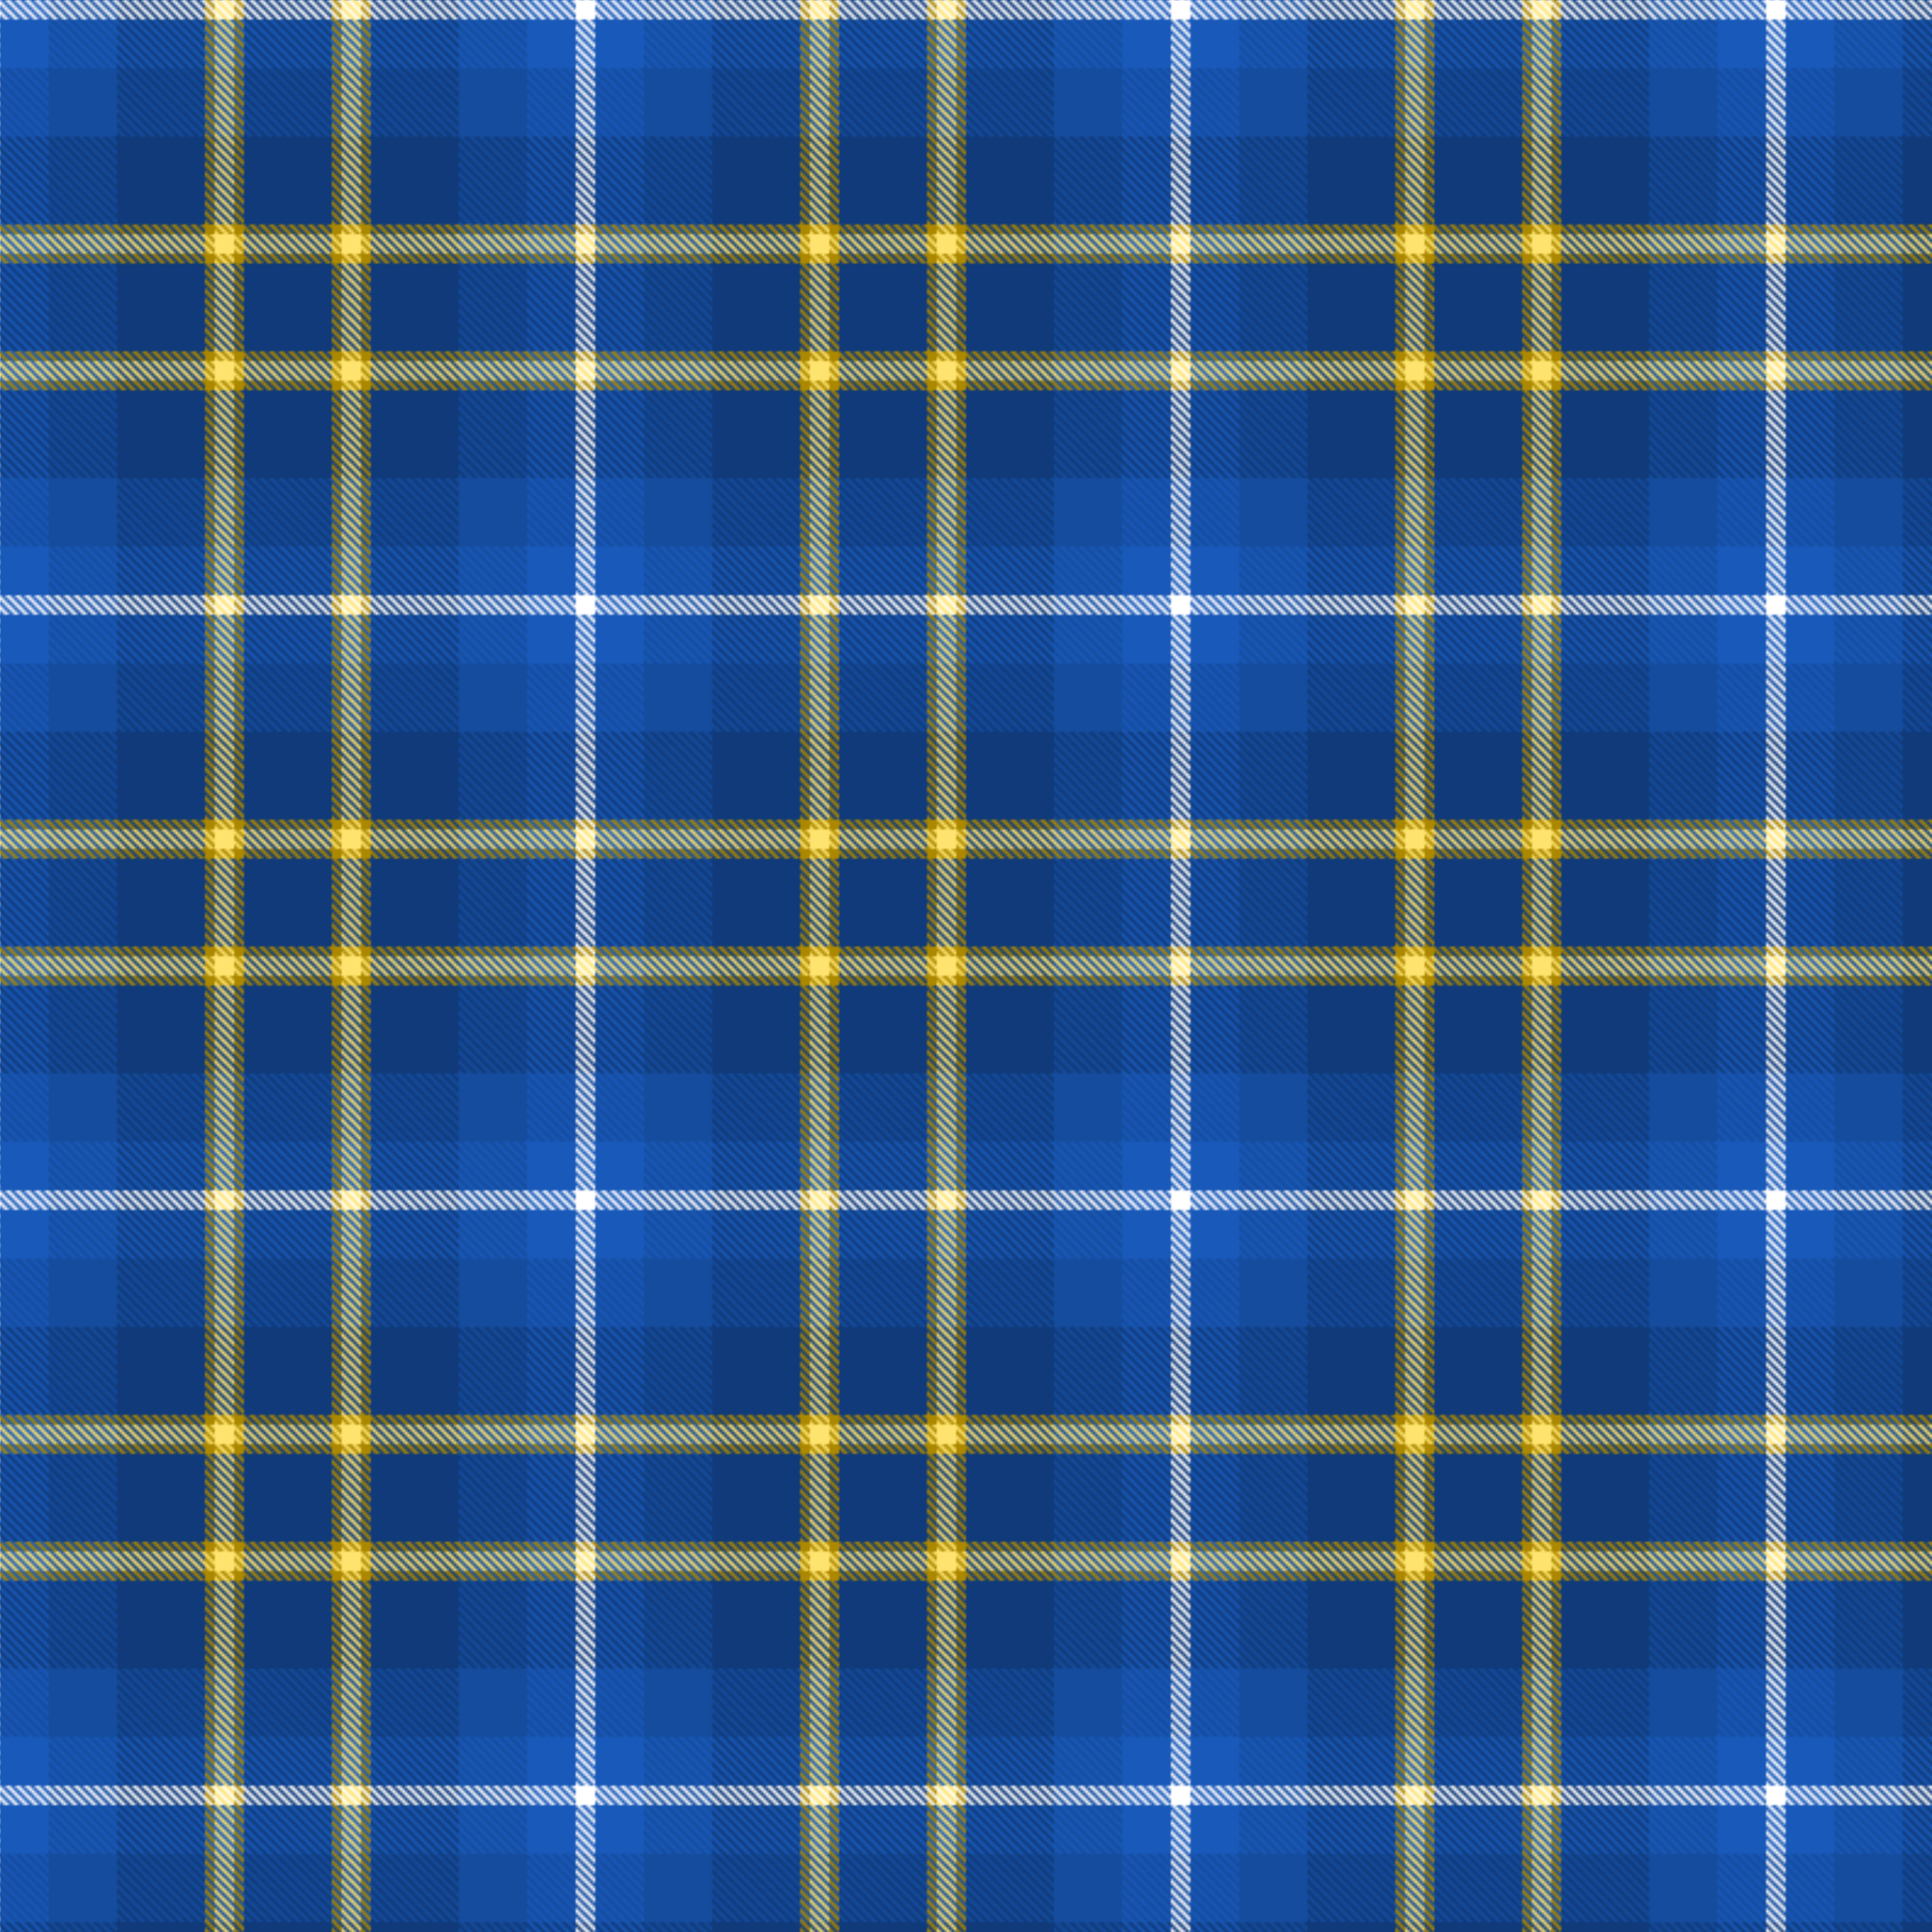 <?xml version="1.0" encoding="UTF-8" standalone="no"?>
<svg xmlns="http://www.w3.org/2000/svg" xmlns:xlink="http://www.w3.org/1999/xlink" viewBox="0 0 792 792" version="1.1" id="tartan-svg" preserveAspectRatio="xMidYMid meet">
  <defs>
    <!-- Tartan color palette -->
    <style>
      .W  { fill: #FFFFFF; }  /* White */
      .LB { fill: #1959B9; }  /* Light Blue */
      .MB { fill: #154C9E; }  /* Medium Blue */
      .DB { fill: #103A79; }  /* Dark Blue */
      .Y  { fill: #FEE46E; }  /* Gold */
      .DY { fill: #AC8800; }  /* Dark Gold */
      .LY { fill: #FFF1A1; }  /* Light Yellow */
      #threadcounts rect { shape-rendering:crispEdges; }
      #weave rect { shape-rendering:crispEdges; }
    </style>
    <!-- Diagonal weave grain pattern for texture -->
    <pattern id="weaveGrain" patternUnits="userSpaceOnUse" width="8" height="8" patternTransform="scale(0.5)">
      <polygon points="0,4 0,8 8,0 4,0" fill="white"/>
      <polygon points="4,8 8,8 8,4" fill="white"/>
    </pattern>
    <!-- Apply weave grain as a mask over vertical stripes -->
    <mask id="weave">
      <rect width="100%" height="100%" fill="url(#weaveGrain)"/>
    </mask>
    <!-- Full tartan pattern using class-based sett and mask -->
    <g id="threadcounts">
      <rect class="W" y="0" height="8" width="100%"/>
      <rect class="LB" y="8" height="20" width="100%"/>
      <rect class="MB" y="28" height="28" width="100%"/>
      <rect class="DB" y="56" height="36" width="100%"/>
      <rect class="DY" y="92" height="4" width="100%"/>
      <rect class="Y" y="96" height="8" width="100%"/>
      <rect class="DY" y="104" height="4" width="100%"/>
      <rect class="DB" y="108" height="36" width="100%"/>
      <rect class="DY" y="144" height="4" width="100%"/>
      <rect class="Y" y="148" height="8" width="100%"/>
      <rect class="DY" y="156" height="4" width="100%"/>
      <rect class="DB" y="160" height="36" width="100%"/>
      <rect class="MB" y="196" height="28" width="100%"/>
      <rect class="LB" y="224" height="20" width="100%"/>
    </g>
    <pattern id="settHorizontal" patternUnits="userSpaceOnUse" patternContentUnits="userSpaceOnUse" width="244" height="244">
      <use href="#threadcounts" x="0" y="0"/>
    </pattern>
    <pattern id="settVertical" patternUnits="userSpaceOnUse" patternContentUnits="userSpaceOnUse" width="244" height="244">
      <use href="#threadcounts" x="0" y="0" transform="rotate(90 122 122)" mask="url(#weave)"/>
    </pattern>
    <pattern id="fullSett" patternUnits="userSpaceOnUse" patternContentUnits="userSpaceOnUse" width="244" height="244">
      <rect fill="url(#settHorizontal)" width="100%" height="100%"/>
      <rect fill="url(#settVertical)" width="100%" height="100%"/>
    </pattern>
  </defs>
  <!-- Responsive rendering of pattern -->
  <rect fill="url(#fullSett)" width="100%" height="100%"/>
</svg>
